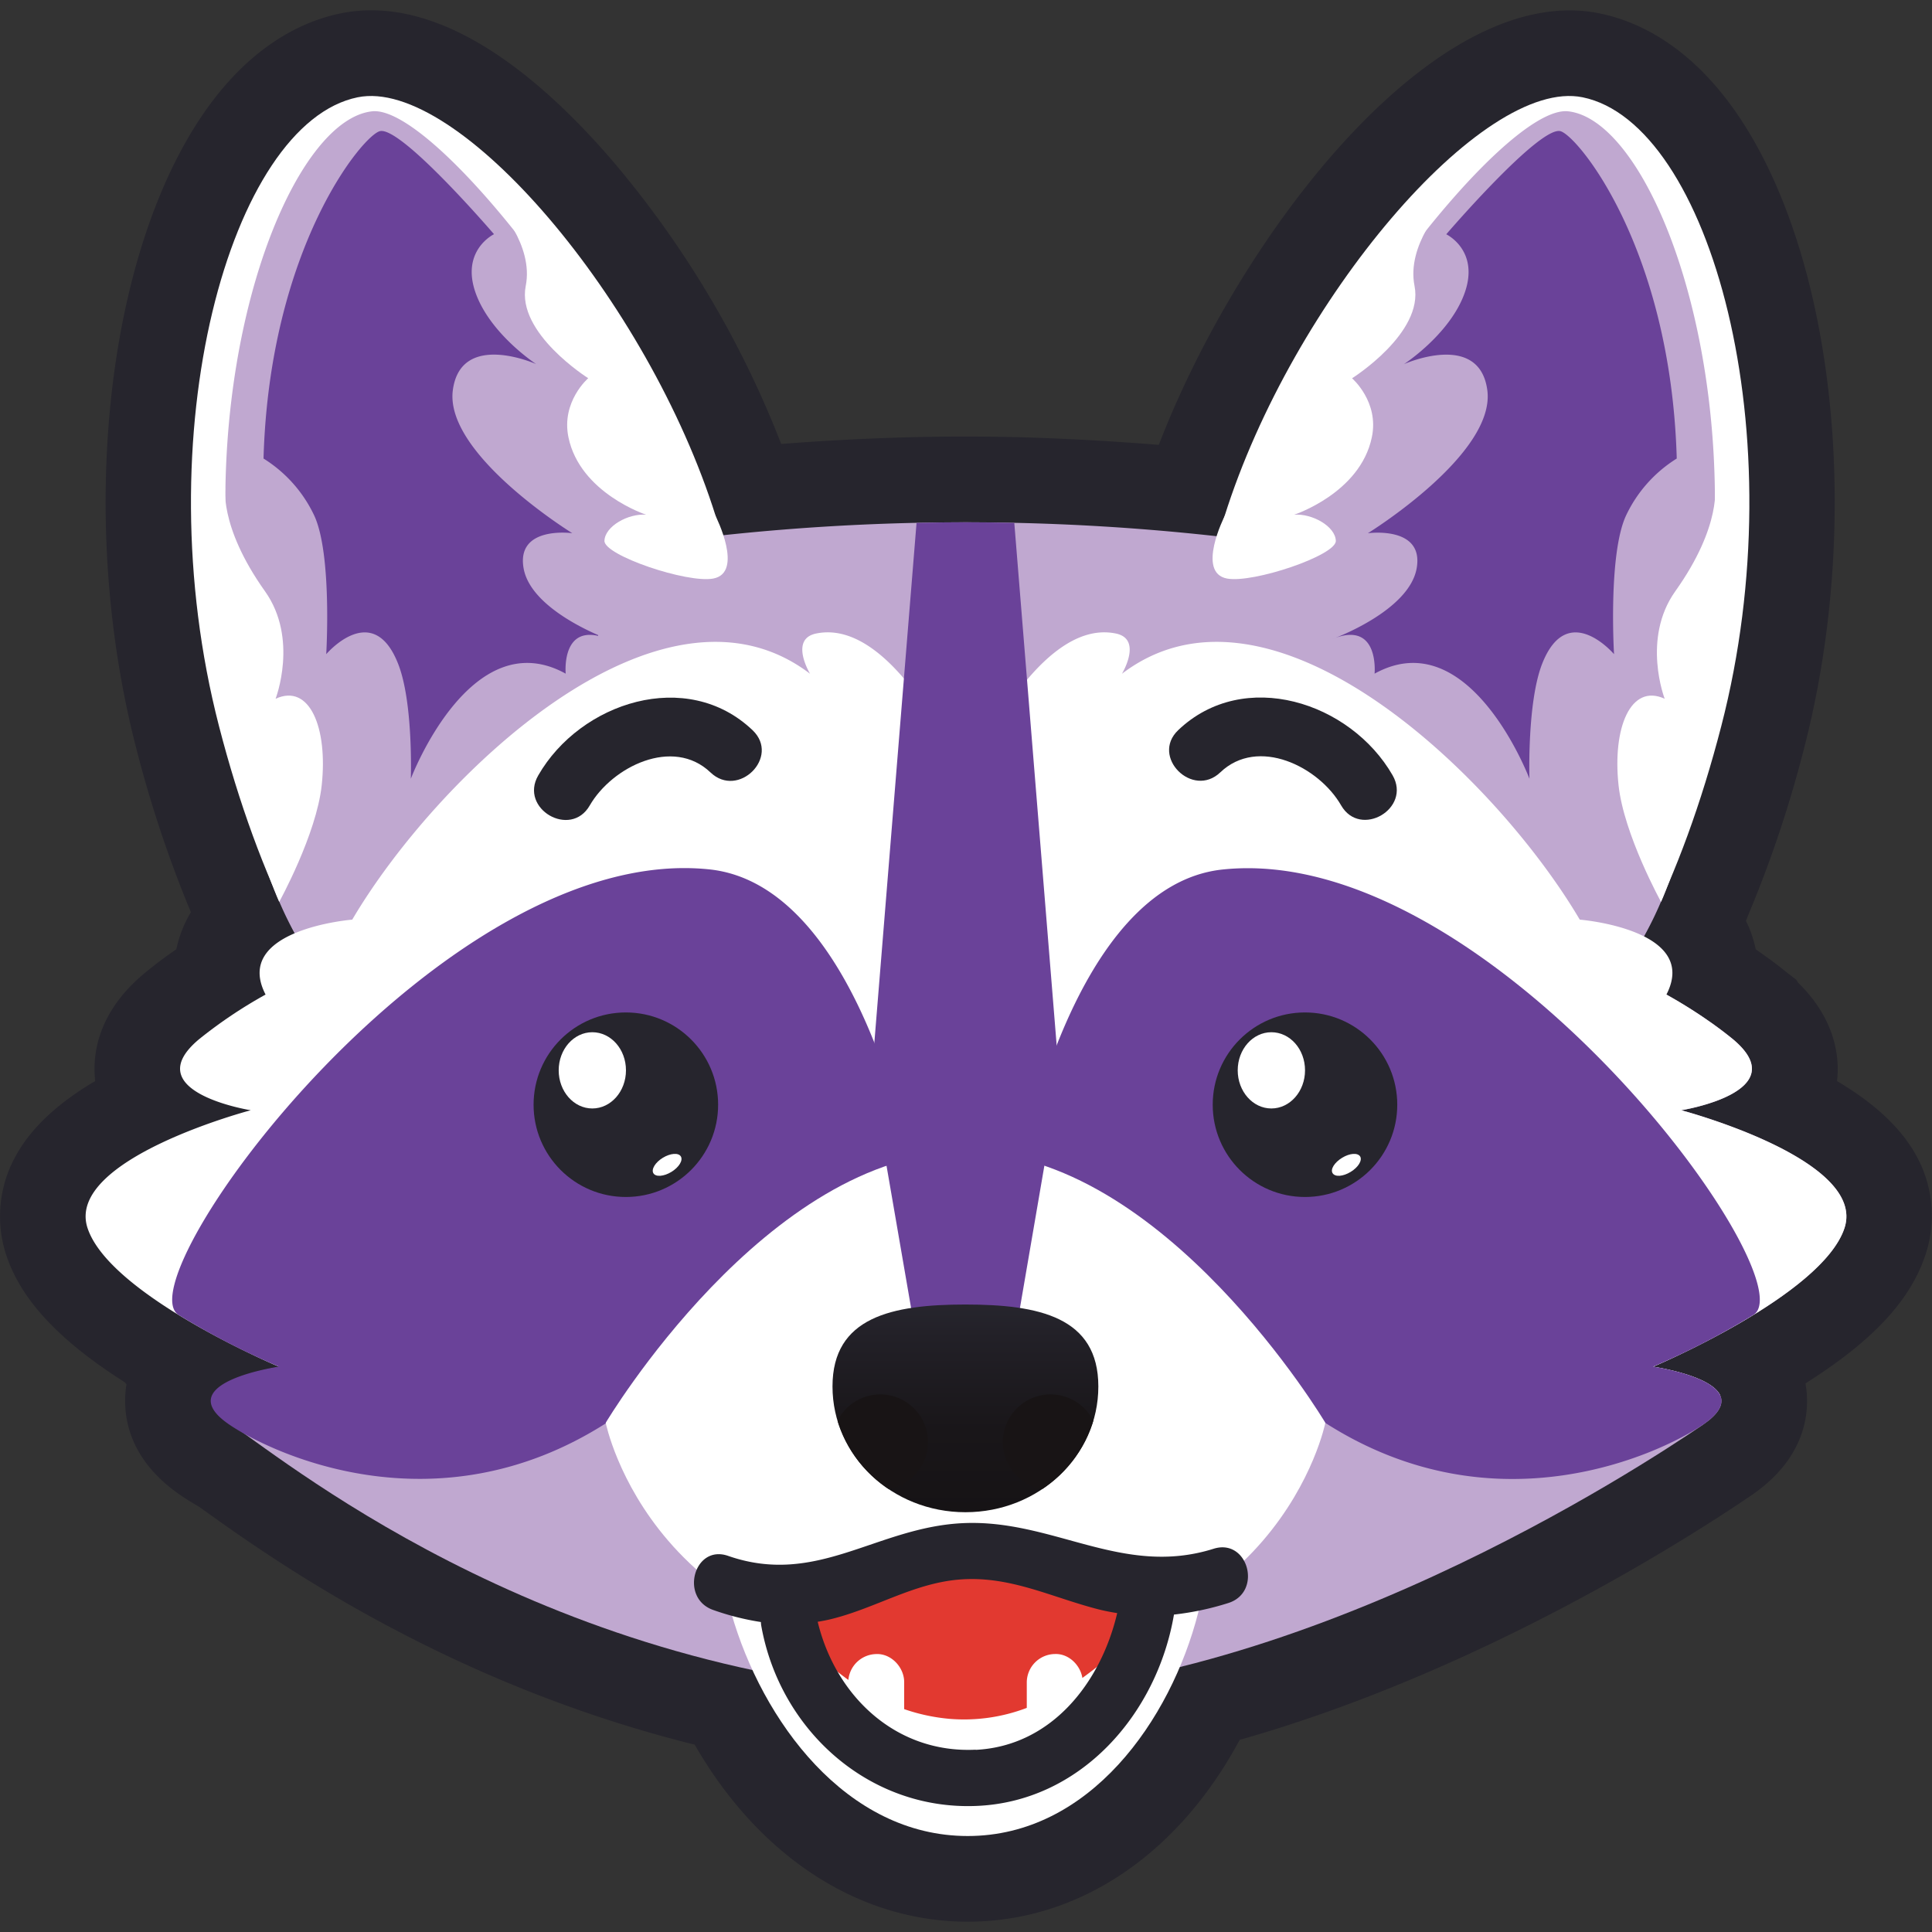 <svg id="Layer_1" data-name="Layer 1" xmlns="http://www.w3.org/2000/svg" xmlns:xlink="http://www.w3.org/1999/xlink" viewBox="0 0 500 500"><rect x="0" y="0" width="500" height="500" fill="#333333" stroke="none"/><defs><linearGradient id="linear-gradient" x1="249.85" y1="391.36" x2="249.85" y2="337.61" gradientUnits="userSpaceOnUse"><stop offset="0" stop-color="#161315"/><stop offset="0.4" stop-color="#191619"/><stop offset="0.84" stop-color="#222027"/><stop offset="0.99" stop-color="#26252d"/></linearGradient></defs><path d="M496,299.2c-4.33-8-12.05-14.38-20.58-19.41.65-5.5,0-15.6-10-25.4l-.58-.86-2.6-2q-1.82-1.49-3.86-3l-1.07-.78c-1-.71-2-1.41-2.93-2.08a32.6,32.6,0,0,0-.86-3.26,29.09,29.09,0,0,0-1.67-4.08c.19-.48.4-1,.61-1.57a307.5,307.5,0,0,0,14.49-43.32c14.66-56.77,8.42-122.8-15.17-160.58C438.93,12.32,424.15,5.54,414,3.47c-42.48-8.68-93,56.89-114.1,111.66-12.43-1-24.79-1.68-36.89-2h-.28c-9.13-.2-17-.2-26.07,0-11.31.27-22.85.86-34.49,1.77a256.52,256.52,0,0,0-43.27-72.83C141.32,21.48,114.75-2,88.13,3.47,78,5.54,63.22,12.32,50.38,32.86,26.79,70.64,20.55,136.68,35.21,193.45A311.34,311.34,0,0,0,49.4,236.08a30.9,30.9,0,0,0-3.76,9.59c-3.06,2.09-5.81,4.17-8.3,6.25-12.24,10.21-13.46,21.17-12.7,27.86-8.53,5-16.26,11.44-20.59,19.42a32.06,32.06,0,0,0-2.46,25.53c3.81,11.58,13.56,22.09,30.61,32.94l.54.55c-1,6.12-.87,18.64,14.17,28.87Q49,388.5,51.61,390l.55.4c17.54,12.59,62.7,45,127.63,61.12,16.61,28.89,42.4,45.81,70.65,45.81h0c28.77,0,54.47-17.39,70.39-47.06,62.37-17.66,116.53-52.47,132.28-63.18a43.69,43.69,0,0,0,5.21-4.14c7.82-7.35,9.39-15.27,9.34-20.57a25.35,25.35,0,0,0-.41-4.36l.5-.32,0,0c15.14-9.62,24.4-18.87,29-29a38.84,38.84,0,0,0,1.57-4A32,32,0,0,0,496,299.2Z" fill="#26252d"/><path d="M445.47,187.9c-20.69,80.1-62.74,123.5-103.94,94.56-34.43-24.19-43-90.4-24.64-148.8C334.42,77.8,383.67,19.89,409.58,25.18,442.5,31.9,465,112.42,445.47,187.9Z" fill="#fff"/><path d="M424.18,244.59c-31.27,56.63-42.37,26.38-77.11,4.12-29.81-19.1-39.6-45-26.42-99C333.08,98.76,389,26.92,405.86,28.81c18.69,2.1,39.18,49.63,37.91,106.05-.56,25.24-2.14,65.83-12.65,95.38A94.55,94.55,0,0,1,424.18,244.59Z" fill="#c0a8d0"/><path d="M395.82,201.54s-15.43-40.79-40.08-27.2c0,0,1.3-13.87-10.81-9,0,0,19.72-7.13,21.7-18.25S354,138,354,138s33.19-20.47,30.91-37.07c-2.11-15.39-21.55-6.7-21.55-6.7S375,86.67,378.92,76.18c4.23-11.31-4.63-15.55-4.63-15.55s23.89-27.82,29.47-26.7c4.29.85,28.62,30,30.18,84.74a34.92,34.92,0,0,0-13.1,14.7c-4.69,10-3.13,35.93-3.13,35.93s-12-14.14-18.56,2.38C395.18,181.68,395.82,201.54,395.82,201.54Z" fill="#6a4299"/><path d="M429.88,233.41s-9.63-17.43-11-30.2c-1.6-14.79,3.1-26.44,11.94-22.37,0,0-6-15.51,2.72-27.79,12.25-17.19,10.25-27.61,10.25-27.61s7.06,42.42-5.33,83.35C433.12,226.43,429.88,233.41,429.88,233.41Z" fill="#fff"/><path d="M369,285.48c0,83-53.34,134.8-119.14,134.8s-119.14-51.79-119.14-134.8,53.34-150.31,119.14-150.31S369,202.47,369,285.48Z" fill="#948a8f"/><path d="M359.46,226.49s63.54,21.19,89,42.44c16.41,13.69-13.36,18.4-13.36,18.4s48.09,12.7,42.25,30.47c-5.74,17.47-49.53,35.89-49.53,35.89s28.88,4.16,12.84,15.07-105.88,70-190.82,70Z" fill="#c0a8d0"/><path d="M56.67,187.9c20.69,80.1,62.74,123.5,103.94,94.56,34.43-24.19,43-90.4,24.64-148.8C167.72,77.8,118.47,19.89,92.56,25.18,59.64,31.9,37.18,112.42,56.67,187.9Z" fill="#fff"/><path d="M78,244.59c31.27,56.63,42.37,26.38,77.11,4.12,29.81-19.1,39.61-45,26.42-99C169.06,98.76,113.1,26.92,96.28,28.81,77.59,30.91,57.1,78.44,58.37,134.86c.56,25.24,2.14,65.83,12.65,95.38A94.55,94.55,0,0,0,78,244.59Z" fill="#c0a8d0"/><path d="M106.32,201.54s15.43-40.79,40.08-27.2c0,0-1.3-13.87,10.81-9,0,0-19.72-7.13-21.7-18.25s12.6-9.1,12.6-9.1-33.18-20.47-30.91-37.07c2.11-15.39,21.55-6.7,21.55-6.7s-11.61-7.57-15.53-18.06c-4.23-11.31,4.63-15.55,4.63-15.55S104,32.81,98.38,33.93c-4.29.85-28.62,30-30.18,84.74a34.92,34.92,0,0,1,13.1,14.7c4.69,10,3.13,35.93,3.13,35.93s12-14.14,18.56,2.38C107,181.68,106.32,201.54,106.32,201.54Z" fill="#6a4299"/><path d="M72.26,233.41s9.63-17.43,11-30.2c1.6-14.79-3.09-26.44-11.94-22.37,0,0,6-15.51-2.72-27.79-12.25-17.19-10.25-27.61-10.25-27.61s-7.06,42.42,5.33,83.35C69,226.43,72.26,233.41,72.26,233.41Z" fill="#fff"/><path d="M344.9,344.76H154.8V142.89a589,589,0,0,1,190.1,0Z" fill="#c0a8d0"/><path d="M435.1,287.33s29.77-4.71,13.36-18.4a120.57,120.57,0,0,0-17.19-11.54h0C440,240.5,408.84,238,408.84,238c-21.61-36.7-79.71-93.18-118.48-63.63,0,0,5.44-9-1.6-10.42-20.89-4.29-38.91,38.46-38.91,38.46V294s25.5,10.71,52.34,24.21c23,11.56,47,25.17,56.77,35.84,14,15.29,51.19,12,86.19,7-2.54-5.21-17.32-7.34-17.32-7.34s43.79-18.42,49.53-35.89C483.19,300,435.1,287.33,435.1,287.33Z" fill="#fff"/><path d="M141.17,226.49s-63.54,21.19-89,42.44c-16.41,13.69,13.36,18.4,13.36,18.4S17.44,300,23.28,317.8c5.74,17.47,49.53,35.89,49.53,35.89S43.92,357.85,60,368.76s86,67.77,190.82,70Z" fill="#c0a8d0"/><path d="M64.9,287.33s-29.77-4.71-13.36-18.4a120.57,120.57,0,0,1,17.19-11.54h0C60,240.5,91.16,238,91.16,238c21.61-36.7,79.71-93.18,118.48-63.63,0,0-5.44-9,1.6-10.42,20.89-4.29,38.91,38.46,38.91,38.46V294s-25.5,10.71-52.34,24.21c-23,11.56-47,25.17-56.77,35.84-14,15.29-68.87-.35-68.87-.35S28.39,335.27,22.65,317.8C16.81,300,64.9,287.33,64.9,287.33Z" fill="#fff"/><path d="M72.2,353.69a198,198,0,0,1-26.1-13.47h0C32.25,330.44,114.59,217.71,183.62,225c38.7,4.11,52,76.34,52,76.34-7.07,8.2-18.21,22.21-24.9,37.37-12.42,28.16-35.25,23.14-53.67,29.48-44.61,28.58-87.56,7.4-97.64.54C43.34,357.85,72.2,353.69,72.2,353.69Z" fill="#6a4299"/><path d="M427.82,353.69a203.2,203.2,0,0,0,26.08-13.47h0c13.84-9.77-68.49-122.51-137.52-115.19-38.7,4.11-52,76.34-52,76.34,7.07,8.2,18.21,22.21,24.9,37.37,12.42,28.16,35.25,23.14,53.67,29.48,44.61,28.58,87.61,7.4,97.69.54C456.7,357.85,427.82,353.69,427.82,353.69Z" fill="#6a4299"/><path d="M343,368.22s-12.19,61.12-93.12,61.12-93.12-61.12-93.12-61.12,41.69-70.09,93.12-70.09S343,368.22,343,368.22Z" fill="#fff"/><path d="M248.92,448c50.75,0,57.56-35.59,57.56-35.59l-57.15-11-54.45,11S198.18,448,248.92,448Z" fill="#e23930"/><path d="M293.87,422.18a94.66,94.66,0,0,1-13.75,12.07c-.55-3.38-3.59-6.35-7.14-6.19a7.38,7.38,0,0,0-7.25,7.25V442a45.54,45.54,0,0,1-20.06,2.83A48.91,48.91,0,0,1,234,442.32v-7c0-3.79-3.33-7.43-7.25-7.25a7.38,7.38,0,0,0-7.19,6.7,75.48,75.48,0,0,1-14.17-13.28c-6-7.18-16.18,3.13-10.25,10.25C216.55,457.52,245.85,464,272.41,454c.19,0,.38.05.57.05a7.74,7.74,0,0,0,5.47-2.61,87.85,87.85,0,0,0,25.68-19C310.55,425.67,300.32,415.4,293.87,422.18Z" fill="#fff"/><path d="M189.27,417.5c7.93,27.74,29.66,57.67,61.18,57.66s52.53-30,59.64-57.79c2.31-9.05-11.67-12.91-14-3.86-5.45,21.34-21,47.13-45.65,47.15s-41.09-25.66-47.19-47c-2.56-9-16.56-5.15-14,3.85Z" fill="#fff"/><path d="M274.16,279.09,262.5,135.33q-6.21-.15-12.65-.16h0v0q-6.43,0-12.65.16L225.53,279.09l10.36,60,8.51.61v.17l1.46-.06,4,.29v-.45l14-.56Z" fill="#6a4299"/><path d="M314.07,400.82c-23.68,7.45-41.63-7.81-65.07-6.62-22.29,1.13-37.64,16.44-60.56,8.46-8.84-3.07-12.63,10.93-3.86,14a67.66,67.66,0,0,0,12.34,3.12,8,8,0,0,0,.07.83c4.75,27,27.72,47.82,55.52,46.77,27.12-1,46.93-23.77,51.31-49.53a73.33,73.33,0,0,0,14.1-3C326.8,412,323,398,314.07,400.82Zm-61.56,52c-20.72,1-36.28-13.95-40.89-33.11,1.2-.19,2.4-.42,3.61-.72,11.21-2.78,21-9.1,32.65-10.17,13.13-1.2,23.8,4.4,36.1,7.6,1.73.45,3.44.78,5.15,1.05C284.91,435.44,272.15,451.88,252.51,452.86Z" fill="#26252d"/><path d="M284.25,358.82c0,18-15.4,32.54-34.4,32.54s-34.4-14.57-34.4-32.54,15.4-21.21,34.4-21.21S284.25,340.84,284.25,358.82Z" fill="url(#linear-gradient)"/><path d="M282.94,367.71a12.35,12.35,0,1,0-13.22,17.67A32.65,32.65,0,0,0,282.94,367.71Z" fill="#181415"/><path d="M240.16,373.23a12.35,12.35,0,0,0-23.4-5.52A32.7,32.7,0,0,0,230,385.38,12.35,12.35,0,0,0,240.16,373.23Z" fill="#181415"/><circle cx="161.97" cy="285.9" r="23.88" fill="#26252d"/><path d="M162,277c0,5.45-3.9,9.87-8.71,9.87s-8.7-4.42-8.7-9.87,3.9-9.86,8.7-9.86S162,271.52,162,277Z" fill="#fff"/><path d="M176.2,299.28c.62,1-.47,2.8-2.43,4s-4.06,1.37-4.67.36.47-2.8,2.43-4S175.59,298.28,176.2,299.28Z" fill="#fff"/><circle cx="337.73" cy="285.9" r="23.88" fill="#26252d"/><path d="M337.74,277c0,5.45-3.9,9.87-8.71,9.87s-8.71-4.42-8.71-9.87,3.9-9.86,8.71-9.86S337.74,271.52,337.74,277Z" fill="#fff"/><path d="M352,299.28c.62,1-.47,2.8-2.44,4s-4,1.37-4.67.36.48-2.8,2.44-4S351.34,298.28,352,299.28Z" fill="#fff"/><polygon points="431.27 257.39 431.26 257.39 431.27 257.39 431.27 257.39" fill="gray"/><path d="M316.92,133.6s-7.4,14.62.64,16.13c6.73,1.27,28.26-6,28.15-9.76s-6.16-7.14-10.79-6.76c0,0,17.08-5.58,20.1-20C357,104,349.91,97.9,349.91,97.9S368.52,86.2,366.08,74c-2.13-10.65,7.59-20.85,7.59-20.85C355.8,70.24,330.5,105.35,316.92,133.6Z" fill="#fff"/><path d="M185.22,133.6s7.4,14.62-.64,16.13c-6.73,1.27-28.26-6-28.15-9.76s6.16-7.14,10.79-6.76c0,0-17.08-5.58-20.1-20-1.94-9.26,5.11-15.33,5.11-15.33S133.62,86.2,136.06,74c2.13-10.65-7.59-20.85-7.59-20.85C146.34,70.24,171.64,105.35,185.22,133.6Z" fill="#fff"/><path d="M315.82,199.88c9.75-9.3,25.49-1.49,31.26,8.55,4.95,8.61,18.29.85,13.32-7.79-10.89-18.95-38.47-27.91-55.49-11.67-7.19,6.87,3.73,17.77,10.91,10.91Z" fill="#26252d"/><path d="M194.79,189c-17-16.24-44.6-7.28-55.49,11.67-5,8.63,8.37,16.41,13.32,7.79,5.77-10,21.52-17.85,31.26-8.55,7.18,6.86,18.11-4,10.91-10.91Z" fill="#26252d"/></svg>